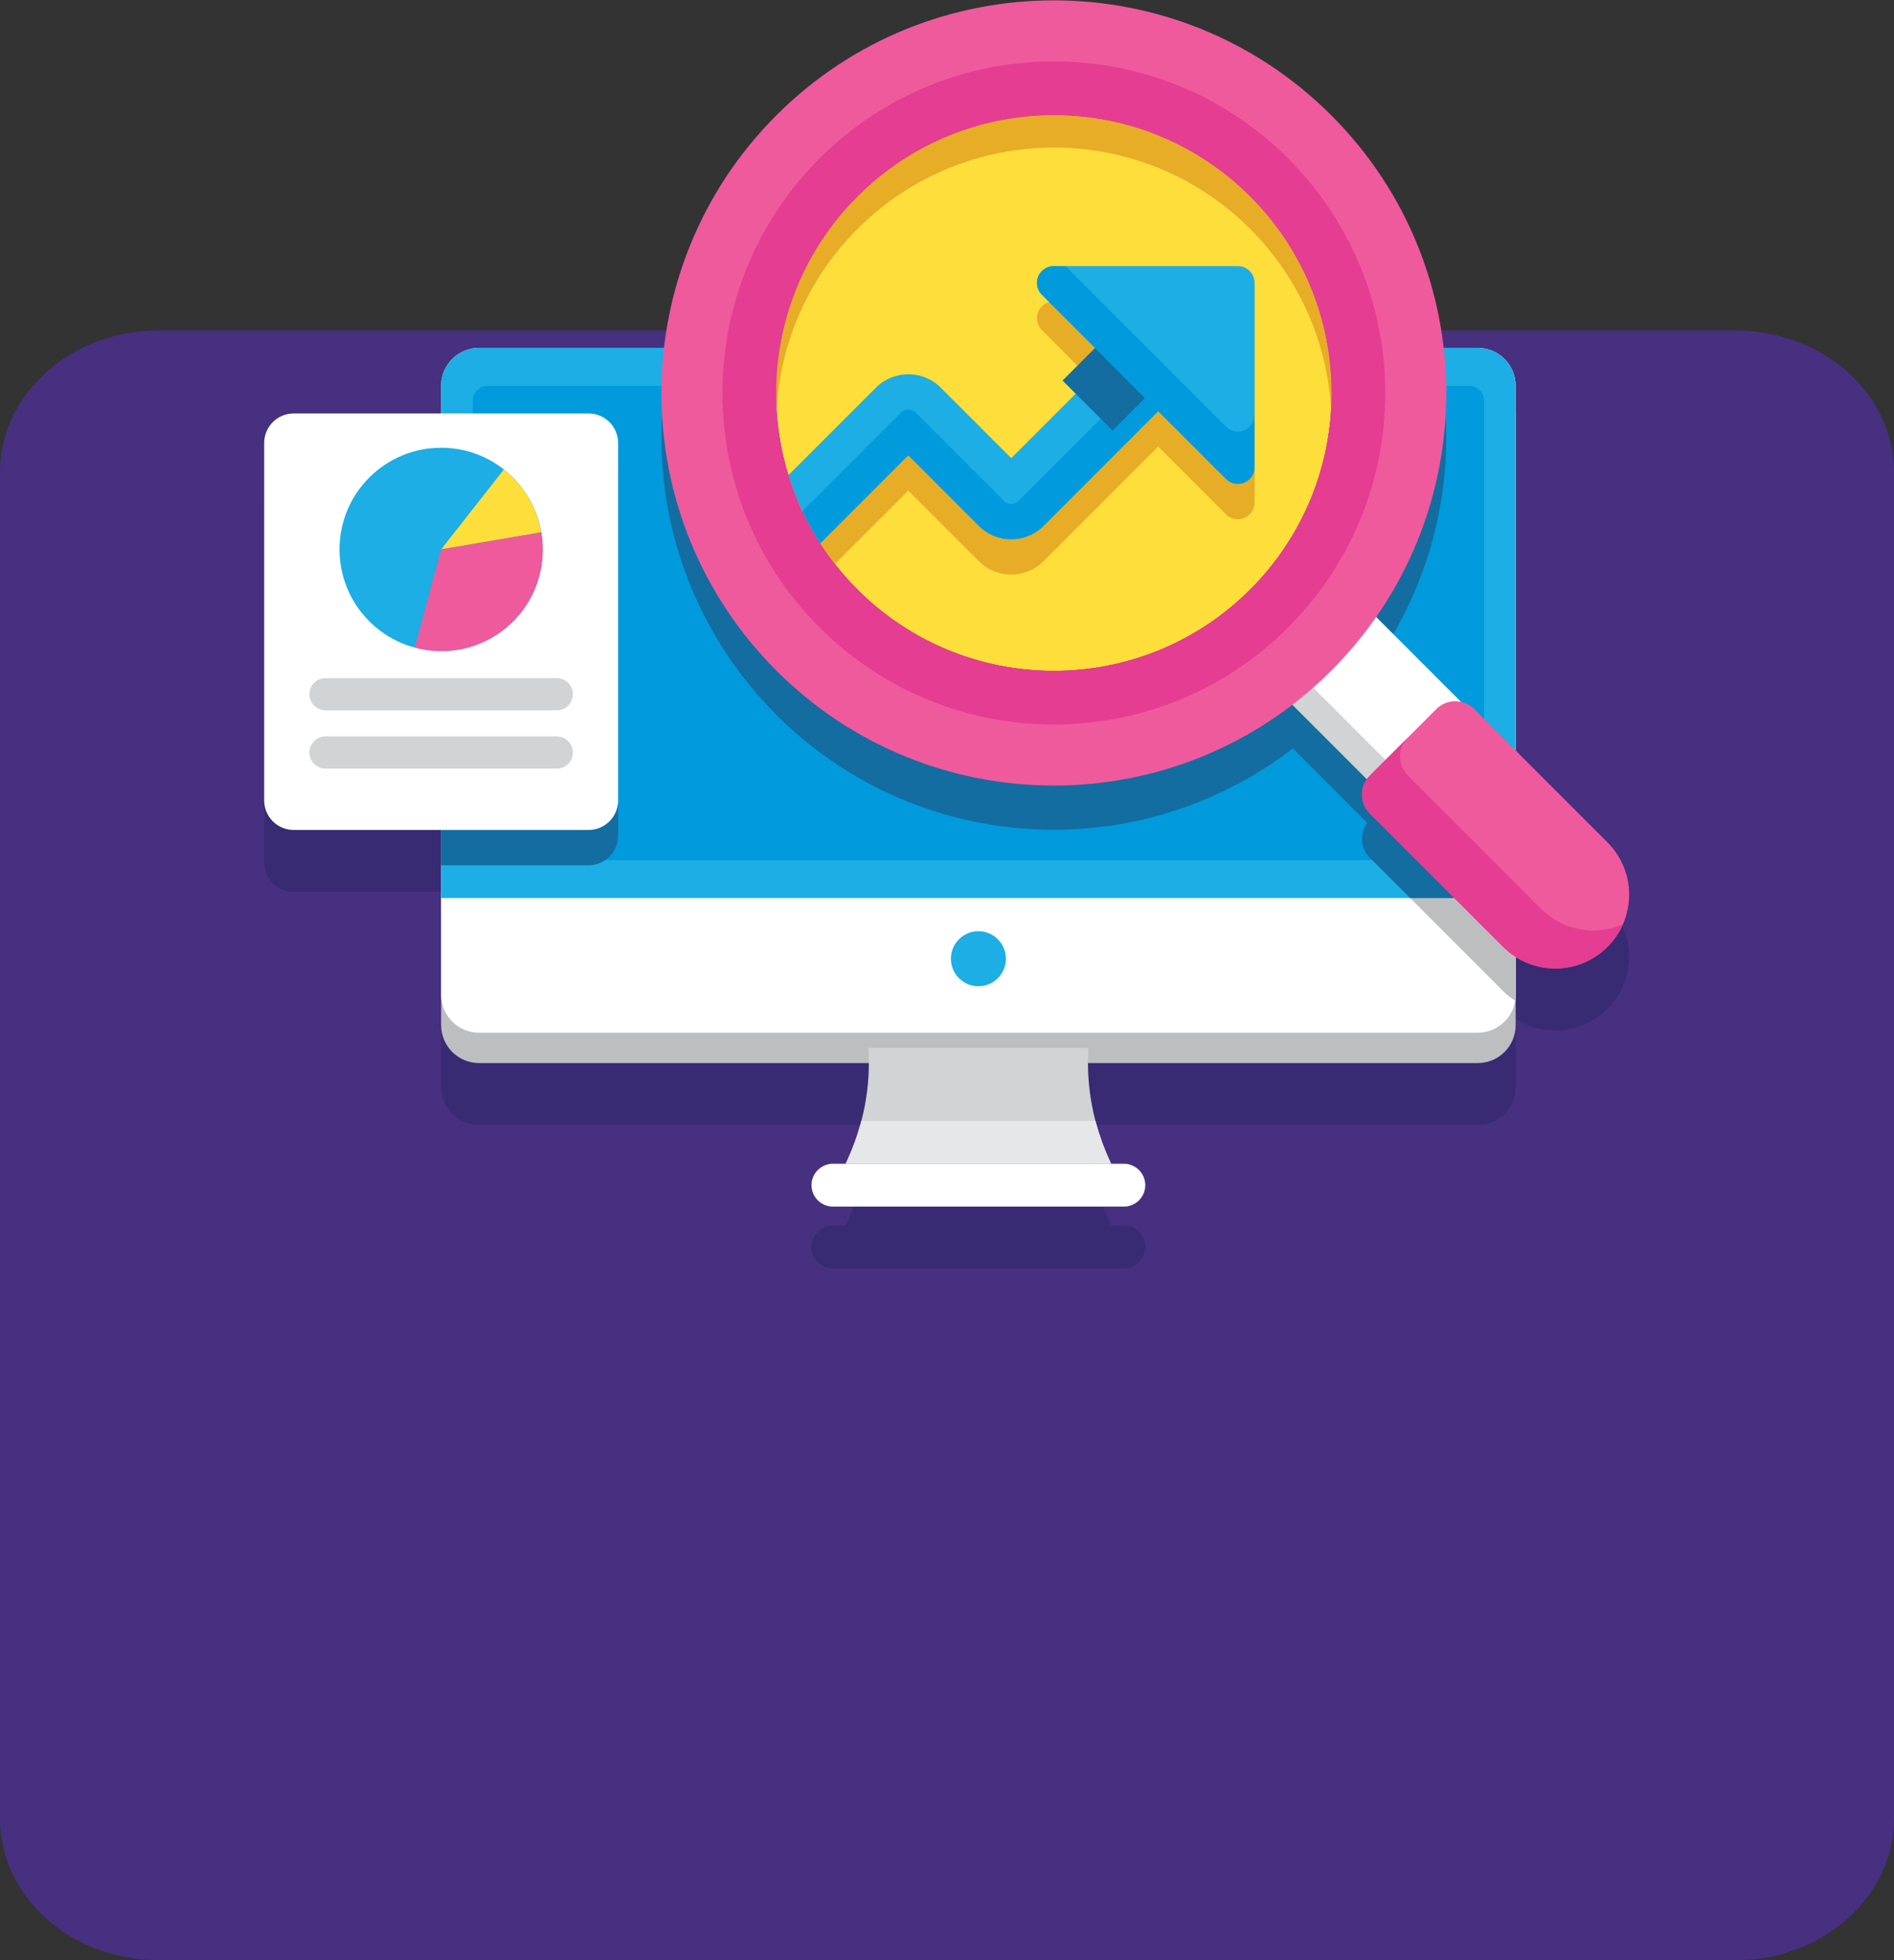 <?xml version="1.0" encoding="utf-8"?>
<!-- Generator: Adobe Illustrator 16.0.0, SVG Export Plug-In . SVG Version: 6.00 Build 0)  -->
<!DOCTYPE svg PUBLIC "-//W3C//DTD SVG 1.1//EN" "http://www.w3.org/Graphics/SVG/1.1/DTD/svg11.dtd">
<svg version="1.1" id="Layer_1" xmlns="http://www.w3.org/2000/svg" xmlns:xlink="http://www.w3.org/1999/xlink" x="0px" y="0px"
	 width="430.145px" height="444.982px" viewBox="0 0 430.145 444.982" enable-background="new 0 0 430.145 444.982"
	 xml:space="preserve">
<rect x="0" y="0" width="430.145" height="444.982" fill="#333333" stroke="none"/>
<g id="Group_7291" transform="translate(-1749.211 27649.65)">
	<g id="Group_7287" transform="translate(3012.211 388.385)">
		<path id="Path_19833" fill="#473080" d="M-988.672-27593.055h119.868c19.854,0,35.948-14.422,35.948-32.215v-305.516
			c0-17.793-16.095-32.217-35.948-32.217h-358.248c-19.853,0-35.948,14.424-35.948,32.217v305.516
			c0,17.793,16.1,32.215,35.948,32.215h124.227"/>
	</g>
</g>
<g id="Analysis" transform="translate(1229.795 27861.832)">
	<path id="Path_15951" fill="#382B73" d="M-862.688-27635.295c0.282-0.416,0.54-0.846,0.78-1.279l0.013-0.02
		c0.247-0.447,0.47-0.898,0.672-1.367l0,0l0,0c2.773-6.32,1.388-13.693-3.49-18.578l-20.858-20.857v-82.799
		c0.001-4.758-3.854-8.613-8.61-8.613c-0.001,0-0.002,0-0.002,0h-7.758c-5.635-48.885-49.832-83.947-98.717-78.313
		c-41.127,4.74-73.571,37.184-78.312,78.313h-42.026c-4.756,0-8.612,3.855-8.613,8.613v6.281h-33.488c-3.701,0-6.7,3-6.7,6.699
		v81.143c0,3.699,3,6.699,6.7,6.699h33.488v44.301c0,4.756,3.856,8.611,8.613,8.611l0,0h88.532
		c-0.012,4.441-0.592,8.861-1.726,13.152c-0.357,1.361-0.787,2.711-1.252,4.055c-0.094,0.27-0.187,0.539-0.285,0.809
		c-0.5,1.359-1.031,2.709-1.641,4.039l-0.367,0.801h-2.886c-2.688,0-4.866,2.178-4.866,4.867c0,2.688,2.179,4.865,4.866,4.865l0,0
		h66.066c2.688,0,4.866-2.178,4.866-4.865c0-2.689-2.179-4.867-4.866-4.867h-2.887l-0.367-0.801
		c-0.611-1.332-1.147-2.684-1.643-4.041c-0.1-0.268-0.191-0.537-0.283-0.801c-0.465-1.344-0.895-2.699-1.254-4.061l0,0
		c-1.134-4.291-1.714-8.711-1.726-13.148h88.532c4.757,0,8.612-3.857,8.612-8.613l0,0v-5.451l0,0v-10.035
		c6.626,4.232,15.304,3.283,20.858-2.279c0.389-0.389,0.753-0.795,1.094-1.211c0.257-0.311,0.486-0.635,0.717-0.961
		C-862.832-27635.104-862.755-27635.197-862.688-27635.295z"/>
	<g id="Group_5541" transform="translate(93.205 101.167)">
		<g id="Group_5532" transform="translate(40.186 78.971)">
			<path id="Path_15952" fill="#BCBEC0" d="M-1027.576-27800.643h-226.812c-4.757,0-8.613-3.857-8.613-8.613l0,0v-138.242
				c0-4.756,3.856-8.611,8.613-8.613h226.812c4.756,0.002,8.612,3.857,8.612,8.613v138.242c0.002,4.756-3.853,8.611-8.608,8.613
				C-1027.574-27800.643-1027.575-27800.643-1027.576-27800.643z"/>
			<path id="Path_15953" fill="#FFFFFF" d="M-1027.576-27807.533h-226.812c-4.757,0-8.613-3.857-8.613-8.613l0,0v-138.242
				c0-4.756,3.856-8.611,8.613-8.613h226.812c4.756,0.002,8.612,3.857,8.612,8.613v138.242c0.002,4.756-3.852,8.611-8.606,8.613
				C-1027.572-27807.533-1027.574-27807.533-1027.576-27807.533z"/>
			<path id="Path_15954" fill="#D1D3D4" d="M-1110.834-27777.787h-60.292l0.367-0.801c3.702-7.967,5.352-16.732,4.8-25.5h49.963
				c-0.553,8.768,1.098,17.533,4.8,25.5L-1110.834-27777.787z"/>
			<path id="Path_15955" fill="#E6E7E8" d="M-1114.383-27787.492h-53.2c-0.801,3.053-1.865,6.031-3.181,8.898l-0.367,0.801h60.292
				l-0.367-0.801C-1112.518-27781.463-1113.581-27784.441-1114.383-27787.492z"/>
			<path id="Path_15956" fill="#FFFFFF" d="M-1107.95-27768.055h-66.065c-2.687,0-4.865-2.18-4.866-4.865l0,0
				c0-2.688,2.179-4.865,4.866-4.867h66.065c2.688,0.002,4.865,2.18,4.865,4.867l0,0
				C-1103.084-27770.234-1105.262-27768.055-1107.95-27768.055z"/>
			<path id="Path_15957" fill="#1CAEE4" d="M-1027.576-27963.002h-226.812c-4.757,0-8.613,3.857-8.613,8.613v116.277h244.038
				v-116.277C-1018.962-27959.145-1022.819-27963.002-1027.576-27963.002z"/>
			<path id="Path_15958" fill="#009ADD" d="M-1029.587-27954.389h-222.791c-1.903,0-3.446,1.543-3.446,3.447v100.773
				c0,1.902,1.543,3.445,3.446,3.445h222.791c1.903,0,3.446-1.543,3.446-3.445l0,0v-100.773
				C-1026.142-27952.846-1027.684-27954.387-1029.587-27954.389z"/>
			<circle id="Ellipse_1926" fill="#1CAEE4" cx="-1140.982" cy="-27824.33" r="6.245"/>
		</g>
		<path id="Path_15959" fill="#BCBEC0" d="M-978.775-27759.139h-23.976l21.125,21.125c0.865,0.861,1.821,1.625,2.852,2.279
			L-978.775-27759.139z"/>
		<path id="Path_15960" fill="#136DA0" d="M-978.775-27782.582l-9.407-9.406c-2.13-2.125-5.492-2.371-7.91-0.582l-16.9-16.9
			c14.787-19.238,21.087-43.676,17.444-67.664h-176.22c-7.397,48.654,26.047,94.092,74.701,101.488
			c23.998,3.648,48.445-2.65,67.691-17.441l16.9,16.9c-1.805,2.412-1.557,5.787,0.582,7.91l9.141,9.141h23.976v-23.445H-978.775z"/>
		<g id="Group_5537" transform="translate(90.124)">
			<g id="Group_5534">
				<circle id="Ellipse_1927" fill="#FEDE3A" cx="-1173.787" cy="-27873.789" r="63.083"/>
				<path id="Path_15961" fill="#E7AD27" d="M-1218.393-27911.012c24.626-24.637,64.562-24.645,89.197-0.018
					c10.936,10.93,17.475,25.496,18.375,40.93c2.053-34.773-24.475-64.627-59.249-66.678c-34.774-2.053-64.628,24.475-66.68,59.248
					c-0.146,2.475-0.146,4.955,0,7.43C-1235.87-27885.529-1229.335-27900.096-1218.393-27911.012z"/>
				<g id="Group_5533" transform="translate(0.09 0.085)">
					
						<rect id="Rectangle_1114" x="-1119.309" y="-27813.375" transform="matrix(-0.707 -0.707 0.707 -0.707 17778.178 -48239.523)" fill="#FFFFFF" width="35.055" height="23.165"/>
					
						<rect id="Rectangle_1115" x="-1110.871" y="-27813.279" transform="matrix(-0.707 0.707 -0.707 -0.707 -21545.736 -46666.969)" fill="#D1D3D4" width="6.096" height="35.055"/>
					<path id="Path_15962" fill="#EF5A9D" d="M-1110.855-27936.898c-34.806-34.805-91.237-34.805-126.042,0
						c-34.806,34.807-34.806,91.238,0,126.043s91.236,34.805,126.042,0s34.807-91.234,0.003-126.039
						C-1110.853-27936.896-1110.855-27936.896-1110.855-27936.898z M-1218.483-27829.273c-24.636-24.637-24.636-64.578,0-89.215
						c24.636-24.637,64.578-24.637,89.214,0c24.636,24.637,24.636,64.578,0,89.215l0,0c-24.635,24.635-64.577,24.637-89.213,0
						C-1218.482-27829.273-1218.483-27829.273-1218.483-27829.273z"/>
					<path id="Path_15963" fill="#EF5A9D" d="M-1071.842-27748.135l-30.265-30.266c-2.379-2.381-2.379-6.238,0-8.621l15.088-15.088
						c2.381-2.379,6.239-2.379,8.621,0l30.265,30.266c6.547,6.547,6.548,17.16,0.001,23.707c0,0-0.001,0.002-0.001,0.002l0,0
						C-1054.681-27741.59-1065.294-27741.59-1071.842-27748.135z"/>
					<path id="Path_15964" fill="#E43D91" d="M-1063.219-27756.758l-30.265-30.266c-2.379-2.381-2.379-6.238,0-8.621l-8.621,8.621
						c-2.379,2.383-2.379,6.24,0,8.621l30.265,30.266c6.524,6.547,17.122,6.566,23.67,0.041c1.491-1.486,2.689-3.24,3.53-5.172
						C-1050.96-27750.492-1058.336-27751.879-1063.219-27756.758z"/>
					<path id="Path_15965" fill="#E43D91" d="M-1120.653-27927.098c-29.394-29.395-77.049-29.395-106.443-0.002
						c-29.393,29.393-29.393,77.049,0,106.443c29.393,29.393,77.048,29.393,106.443,0l0,0
						C-1091.262-27850.051-1091.262-27897.705-1120.653-27927.098z M-1218.483-27829.271c-24.636-24.637-24.636-64.578,0-89.215
						c24.636-24.635,64.578-24.635,89.214,0c24.636,24.635,24.636,64.578,0,89.215l0,0c-24.635,24.635-64.577,24.635-89.213,0.002
						C-1218.482-27829.271-1218.483-27829.271-1218.483-27829.271z"/>
				</g>
			</g>
			<g id="Group_5535" transform="translate(31.09 78.569)">
				<path id="Path_15966" fill="#E7AD27" d="M-1169.728-27951.645l-37.485,37.486c-4.058,4.053-10.632,4.053-14.688,0
					l-16.035-16.033l-16.636,16.635c-3.444-4.35-6.28-9.15-8.428-14.268l17.719-17.719c4.065-4.055,10.644-4.055,14.709,0
					l16.014,16.014l33.472-33.473l5.679,5.68L-1169.728-27951.645z"/>
			</g>
			<path id="Path_15967" fill="#E7AD27" d="M-1134.69-27846.24l-41.813-41.816c-1.487-1.486-1.486-3.898,0.001-5.385
				c0.715-0.713,1.683-1.113,2.691-1.115h41.816c2.104,0,3.809,1.705,3.809,3.811l0,0v41.814c-0.001,2.105-1.709,3.809-3.813,3.807
				C-1133.009-27845.125-1133.976-27845.527-1134.69-27846.24z"/>
			<g id="Group_5536" transform="translate(28.963 70.543)">
				<path id="Path_15968" fill="#1CAEE4" d="M-1167.605-27951.645l-37.485,37.484c-4.058,4.055-10.632,4.055-14.688,0
					l-16.026-16.031l-19.987,19.986c-1.51-2.336-2.864-4.77-4.054-7.283c-1.253-2.654-2.306-5.398-3.151-8.207l19.846-19.848
					c4.065-4.053,10.644-4.053,14.709,0l16.014,16.016l33.472-33.473l5.68,5.68L-1167.605-27951.645z"/>
			</g>
			<path id="Path_15969" fill="#009ADD" d="M-1138.638-27881.102l-37.485,37.484c-4.058,4.055-10.632,4.055-14.688,0l-16.035-16.033
				l-19.987,19.988c-1.51-2.336-2.864-4.77-4.054-7.283l22.375-22.377c0.927-0.922,2.425-0.922,3.351,0l20.027,20.029
				c0.916,0.922,2.403,0.924,3.323,0.008c0.003-0.002,0.005-0.004,0.007-0.008l37.486-37.484L-1138.638-27881.102z"/>
			
				<rect id="Rectangle_1116" x="-1167.209" y="-27885.324" transform="matrix(-0.707 0.707 -0.707 -0.707 -21681.646 -46773.926)" fill="#136DA0" width="26.812" height="16.054"/>
			<path id="Path_15970" fill="#1CAEE4" d="M-1134.69-27854.268l-41.813-41.814c-1.487-1.488-1.486-3.898,0.001-5.387
				c0.715-0.713,1.683-1.113,2.691-1.113h41.816c2.104,0,3.809,1.705,3.809,3.809l0,0v41.816c-0.001,2.104-1.709,3.809-3.813,3.805
				C-1133.009-27853.152-1133.976-27853.553-1134.69-27854.268z"/>
			<path id="Path_15971" fill="#009ADD" d="M-1134.69-27866.141l-36.443-36.445h-2.68c-2.103,0-3.807,1.707-3.807,3.809
				c0,1.01,0.4,1.979,1.114,2.691l41.813,41.816c1.488,1.488,3.898,1.486,5.386,0c0.714-0.715,1.114-1.684,1.114-2.691v-11.873
				c0,2.104-1.704,3.807-3.807,3.807C-1133.009-27865.027-1133.976-27865.428-1134.69-27866.141z"/>
		</g>
		<path id="Path_15972" fill="#136DA0" d="M-1222.814-27766.563h33.488c3.701,0,6.7-3,6.7-6.699v-81.152c0-3.701-3-6.701-6.7-6.701
			h-33.488V-27766.563z"/>
		<g id="Group_5540" transform="translate(0 93.865)">
			<g id="Group_5539">
				<path id="Path_15973" fill="#FFFFFF" d="M-1189.326-27868.453h-66.976c-3.701,0-6.7-3-6.7-6.701v-81.152
					c0-3.699,3-6.699,6.7-6.699h66.976c3.701,0,6.7,3,6.7,6.699v81.152C-1182.626-27871.453-1185.625-27868.453-1189.326-27868.453
					L-1189.326-27868.453z"/>
				<g id="Group_5538" transform="translate(10.27 60.081)">
					<path id="Path_15974" fill="#D1D3D4" d="M-1206.822-27955.693h-52.524c-2.017,0-3.653-1.635-3.654-3.652c0,0,0-0.002,0-0.002
						l0,0c0-2.018,1.635-3.652,3.652-3.654c0.001,0,0.001,0,0.002,0h52.524c2.017,0,3.653,1.635,3.654,3.652
						c0,0.002,0,0.002,0,0.002l0,0c0,2.018-1.634,3.654-3.652,3.654C-1206.821-27955.693-1206.821-27955.693-1206.822-27955.693z"/>
					<path id="Path_15975" fill="#D1D3D4" d="M-1206.822-27942.461h-52.524c-2.017,0-3.653-1.635-3.654-3.652c0,0,0-0.002,0-0.002
						l0,0c0-2.018,1.635-3.654,3.652-3.654c0.001,0,0.001,0,0.002,0h52.524c2.017,0,3.653,1.635,3.654,3.652c0,0,0,0.002,0,0.002
						l0,0c0,2.018-1.634,3.654-3.652,3.654C-1206.821-27942.461-1206.821-27942.461-1206.822-27942.461z"/>
				</g>
			</g>
			<circle id="Ellipse_1928" fill="#1CAEE4" cx="-1222.814" cy="-27932.143" r="23.077"/>
			<path id="Path_15976" fill="#FEDE3A" d="M-1200.088-27936.023c-0.958-5.641-3.983-10.725-8.486-14.258l-14.242,18.139
				L-1200.088-27936.023z"/>
			<path id="Path_15977" fill="#EF5A9D" d="M-1200.088-27936.018L-1200.088-27936.018l-22.726,3.875l-5.972,22.268
				c12.228,3.363,24.866-3.822,28.229-16.049c0.904-3.287,1.065-6.736,0.471-10.094H-1200.088z"/>
		</g>
	</g>
</g>
</svg>
